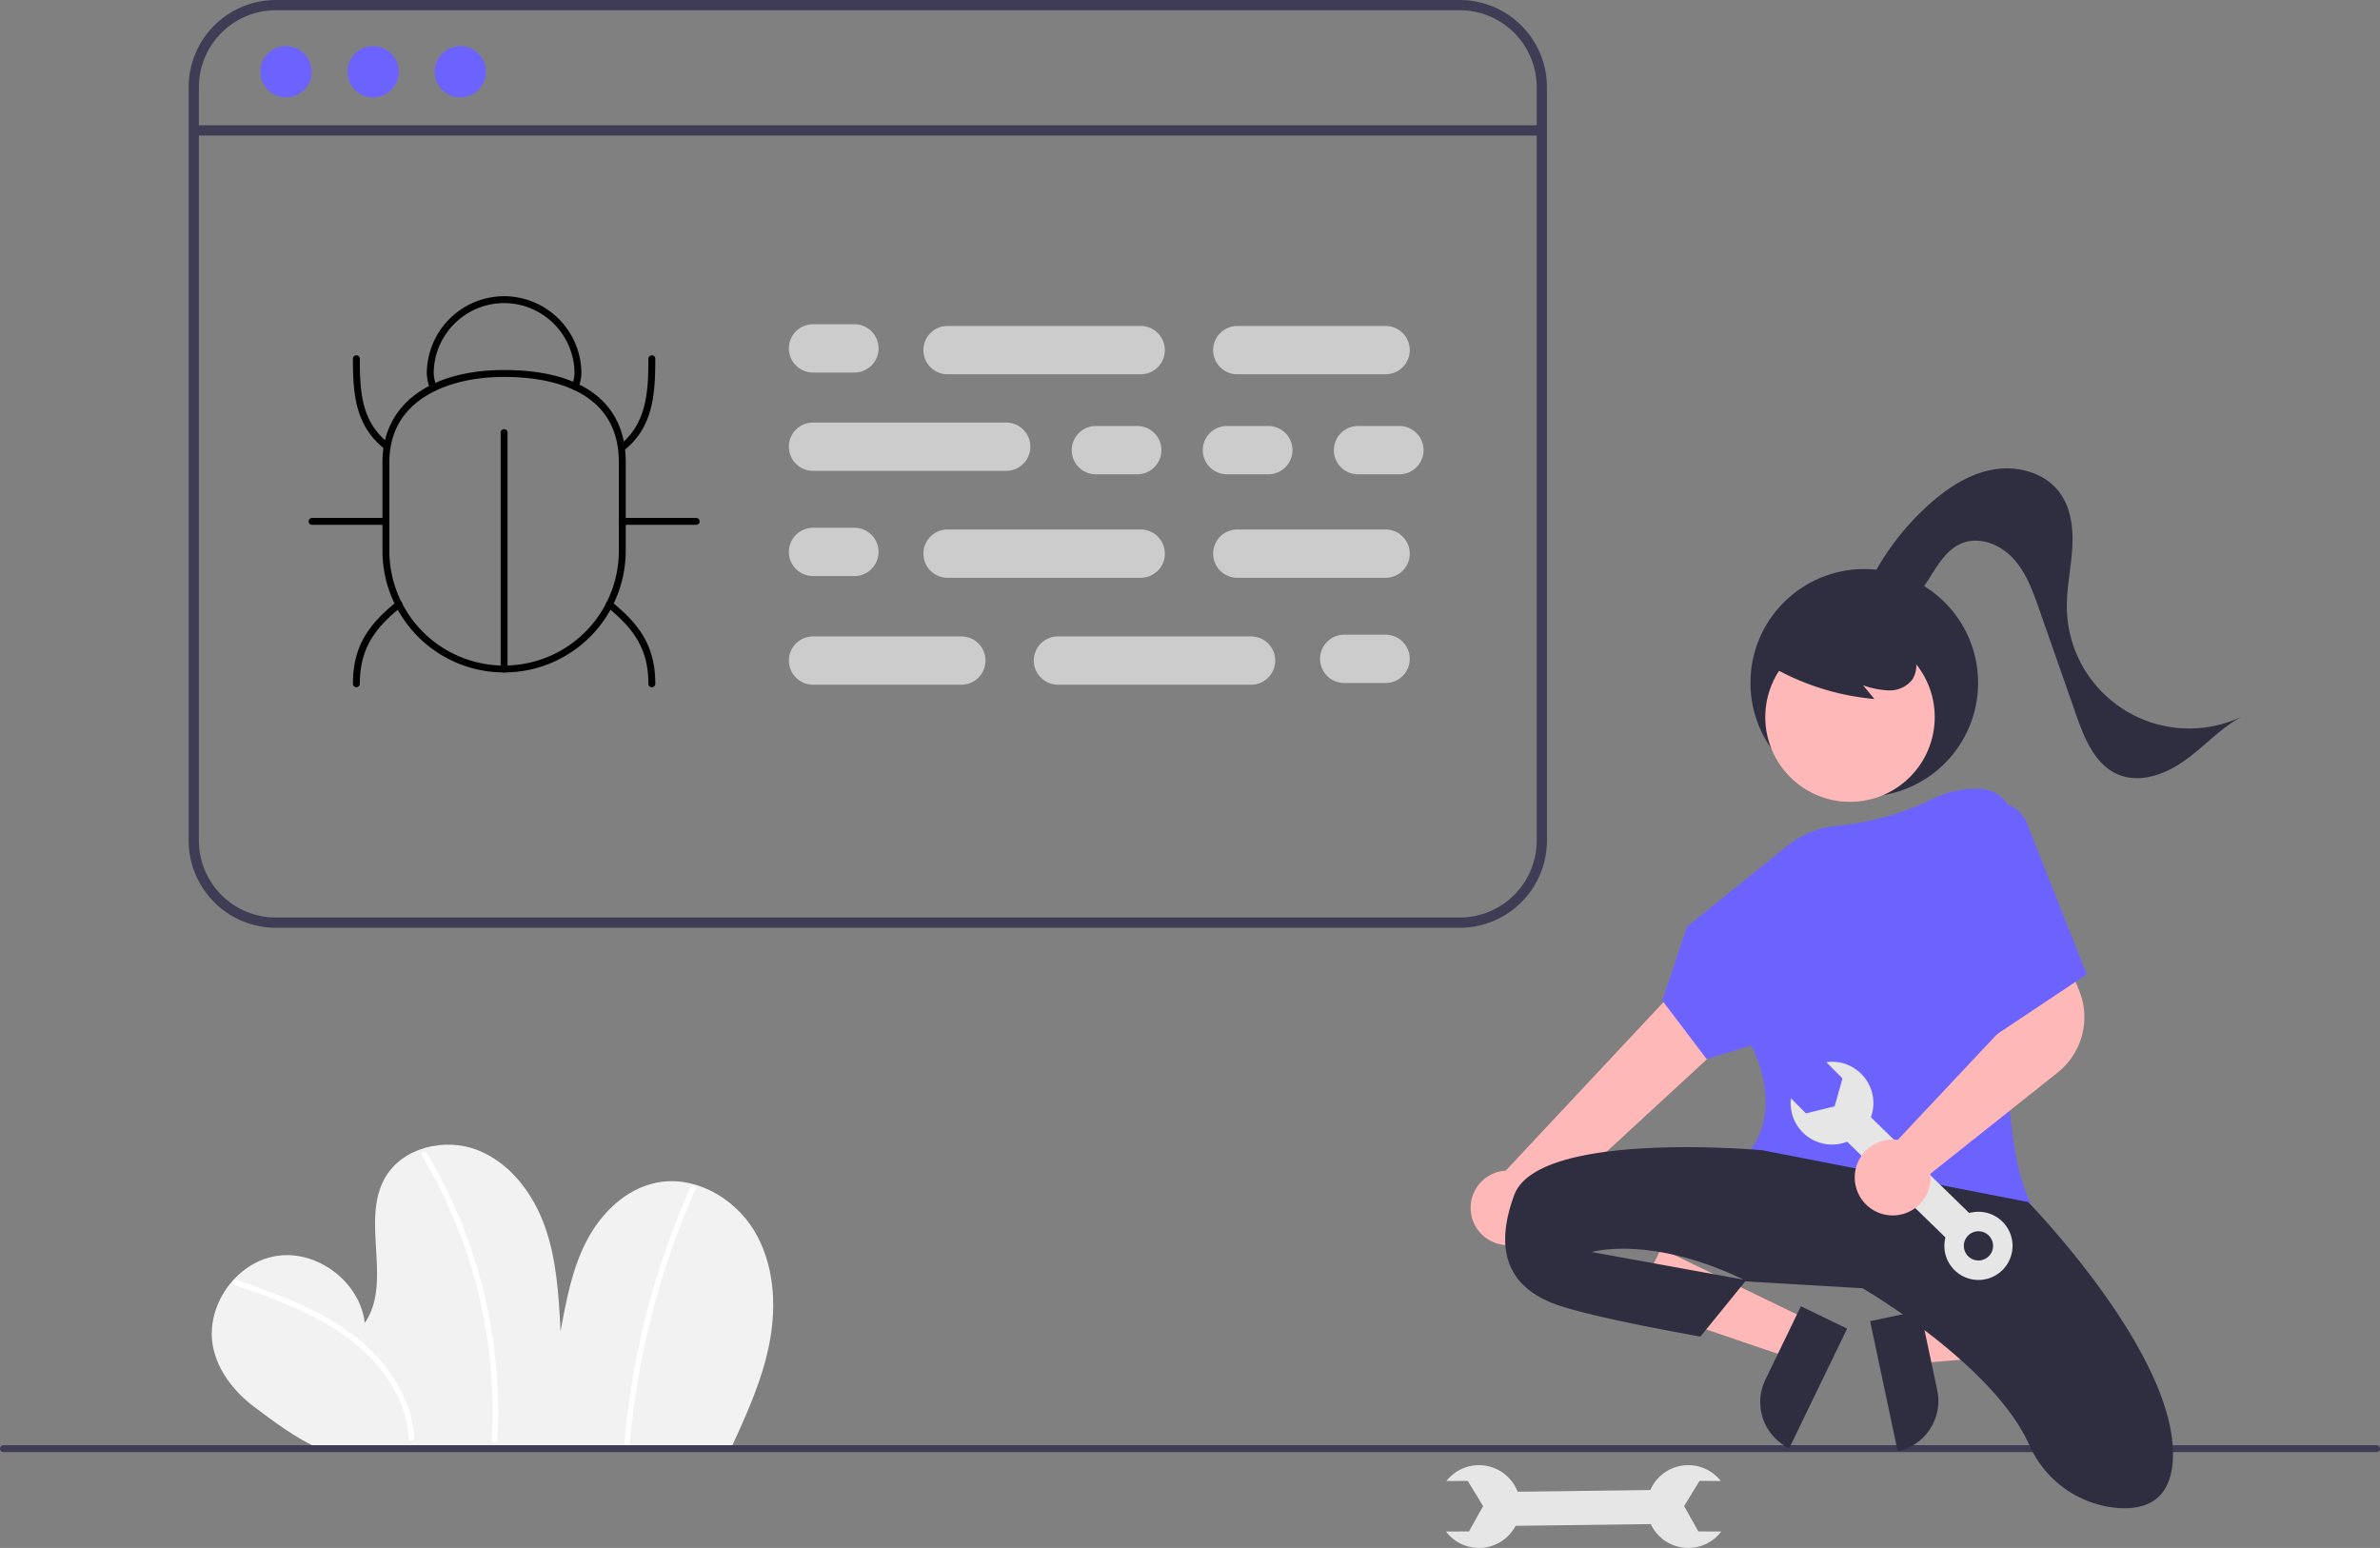<svg data-name="Layer 1" xmlns="http://www.w3.org/2000/svg" width="690" height="448.759"><rect width="100%" height="100%" fill="#808080" stroke="none"/><path d="M211.813 420.11c4.668-10.083 9.333-20.316 11.36-31.241s1.175-22.783-4.628-32.26-17.228-15.902-28.131-13.76c-8.955 1.76-16.146 8.813-20.357 16.91s-5.9 17.23-7.537 26.209c-.53-10.2-1.09-20.565-4.478-30.2s-10.06-18.615-19.57-22.343-21.878-.797-26.89 8.103c-7.06 12.538 2.302 30.125-5.817 42.006-1.393-11.917-13.855-21.333-25.7-19.416s-20.7 14.781-18.264 26.53c1.45 6.99 6.22 12.936 11.922 17.231s12.334 9.275 18.895 12.09z" fill="#f2f2f2"/><path d="M68.02 372.537c9.408 3.289 18.903 6.615 27.492 11.756 7.698 4.608 14.553 10.812 18.882 18.757a33.356 33.356 0 014.126 13.858c.063 1.018 1.655 1.025 1.592 0-.557-9.06-4.972-17.353-11.087-23.91-6.704-7.19-15.392-12.1-24.361-15.91-5.318-2.26-10.769-4.18-16.221-6.085-.969-.339-1.385 1.198-.423 1.534zM122.287 335.004a143.383 143.383 0 0113.792 30.616 145.117 145.117 0 016.36 32.968 143.305 143.305 0 01.152 18.837c-.059 1.024 1.533 1.02 1.592 0a145.194 145.194 0 00-2.04-33.82 146.926 146.926 0 00-9.77-32.44 143.25 143.25 0 00-8.711-16.964.796.796 0 00-1.375.803zM200.188 344.147a232.044 232.044 0 00-17.116 57.578q-1.343 8.365-2.078 16.812c-.09 1.02 1.503 1.015 1.591 0a231.21 231.21 0 0112.738-58.025q2.834-7.892 6.24-15.562c.411-.928-.96-1.738-1.375-.803z" fill="#fff"/><path fill="#e6e6e6" d="M482.346 431.91l.128 9.88-46.584.603-.128-9.88z"/><path d="M499.027 443.996l-6.653-.02-4.112-7.337 4.445-7.312 6.18.018a11.999 11.999 0 10.14 14.65zM419.208 443.996l6.653-.02 4.112-7.337-4.445-7.312-6.18.018a11.999 11.999 0 11-.14 14.65z" fill="#e6e6e6"/><path d="M689 420.97H1a1 1 0 010-2h688a1 1 0 010 2z" fill="#3f3d56"/><circle cx="540.486" cy="197.969" r="33" fill="#2f2e41"/><path fill="#ffb8b8" d="M553.859 383.226l2.542 11.993 47.47-4.095-3.751-17.701-46.261 9.803z"/><path d="M550.166 420.71l-7.988-37.694 14.563-3.086 4.902 23.13a14.887 14.887 0 01-11.477 17.65z" fill="#2f2e41"/><path fill="#ffb8b8" d="M524.12 382.586l-5.343 11.035-45.104-15.357 7.886-16.285 42.561 20.607z"/><path d="M511.808 399.976l10.304-21.28 13.399 6.487-16.791 34.68a14.887 14.887 0 01-6.912-19.887z" fill="#2f2e41"/><path d="M435.26 360.793a10.743 10.743 0 0012.708-10.48l74.374-68.571-18.47-14.306-67.337 71.944a10.8 10.8 0 00-1.276 21.413z" fill="#ffb8b8"/><circle cx="536.344" cy="207.898" r="24.561" fill="#ffb8b8"/><path d="M558.386 352.273c-17.228 0-37.978-3.629-50.778-18.477l-.289-.335.297-.328c.097-.107 9.514-10.868.11-30.06L494.8 307.05l-12.87-16.989 7.13-21.39 29.177-23.503a26.75 26.75 0 0114.61-5.79 80.21 80.21 0 0027.785-7.912 27.906 27.906 0 0112.8-2.799l.574.017a9.95 9.95 0 019.64 10.707c-1.978 25.63-5.472 87.544 4.792 108.861l.265.551-.592.15a136.113 136.113 0 01-29.724 3.32z" fill="#6c63ff"/><path d="M510.986 333.47s-65-6-72 13 1 28 13 32 41 9 41 9l13-16 34 2s37.885 21.972 48.36 45.473a30.762 30.762 0 0025.777 18.239c8.398.584 15.863-2.588 15.863-15.713 0-30-42-73-42-73zM461.486 362.97s17-5 44 8M511.843 192.235a73.041 73.041 0 0031.599 10.412l-3.33-3.991a24.477 24.477 0 007.56 1.501 8.28 8.28 0 006.75-3.159 7.702 7.702 0 00.515-7.115 14.589 14.589 0 00-4.589-5.738 27.323 27.323 0 00-25.43-4.545 16.33 16.33 0 00-7.596 4.872 9.236 9.236 0 00-1.863 8.56M540.31 172.604a75.485 75.485 0 0119.136-26.522c5.292-4.702 11.472-8.743 18.446-9.962s14.833.87 19.11 6.51c3.499 4.614 4.153 10.794 3.768 16.57s-1.677 11.496-1.553 17.284a35.468 35.468 0 0050.527 31.351c-6.022 3.329-10.714 8.598-16.305 12.608s-12.963 6.76-19.312 4.11c-6.718-2.804-9.8-10.42-12.206-17.29l-10.732-30.64c-1.824-5.208-3.739-10.57-7.462-14.645s-9.765-6.556-14.89-4.508c-3.883 1.552-6.412 5.257-8.63 8.804s-4.557 7.32-8.303 9.18-9.299.714-10.523-3.286" fill="#2f2e41"/><path fill="#e6e6e6" d="M532.728 328.27l6.897-7.078 33.366 32.514-6.896 7.077z"/><path d="M566.51 354.289a9.882 9.882 0 1013.975-.18 9.882 9.882 0 00-13.975.18zm10.111 9.853a4.235 4.235 0 11-.077-5.99 4.235 4.235 0 01.077 5.99zM529.48 307.928l4.69 4.718-2.28 8.096-8.314 2.028-4.358-4.384a11.999 11.999 0 1010.262-10.458z" fill="#e6e6e6"/><path d="M548.736 352.359a11.579 11.579 0 01-1.268-.07 11.023 11.023 0 01-9.68-9.682 11.003 11.003 0 0110.93-12.25 10.625 10.625 0 011.467.11l33.578-35.745-3.505-11.685 17.605-7.892 4.934 12.06a20.49 20.49 0 01-6.177 23.673l-36.961 29.4a10.259 10.259 0 01.06 1.08 11.018 11.018 0 01-3.664 8.196 10.872 10.872 0 01-7.319 2.805z" fill="#ffb8b8"/><path d="M574.986 233.47a9.453 9.453 0 0112.628 5.155l17.372 43.844-27 18z" fill="#6c63ff"/><path d="M448.486 243.707V25.262A25.298 25.298 0 00423.224 0H79.954a25.298 25.298 0 00-25.262 25.262v218.445a25.298 25.298 0 0025.262 25.262h343.27a25.298 25.298 0 0025.262-25.262zm-368.532 22.29a22.317 22.317 0 01-22.29-22.29V25.262a22.317 22.317 0 0122.29-22.29h343.27a22.317 22.317 0 0122.29 22.29v218.445a22.317 22.317 0 01-22.29 22.29z" fill="#3f3d56"/><path d="M445.514 39.303H57.664a1.486 1.486 0 110-2.972h387.85a1.486 1.486 0 010 2.972z" fill="#3f3d56"/><circle cx="82.926" cy="20.804" r="7.43" fill="#6c63ff"/><circle cx="108.188" cy="20.804" r="7.43" fill="#6c63ff"/><circle cx="133.451" cy="20.804" r="7.43" fill="#6c63ff"/><path d="M188.979 199.232a1 1 0 01-1-1c0-10.427-4.571-16.243-11.946-22.247a1 1 0 111.263-1.551c7.83 6.375 12.683 12.58 12.683 23.798a1 1 0 01-1 1zM103.317 199.232a1 1 0 01-1-1c0-11.218 4.852-17.423 12.682-23.798a1 1 0 111.263 1.55c-7.375 6.005-11.945 11.822-11.945 22.248a1 1 0 01-1 1zM180.413 130.701a1 1 0 01-.632-1.775c7.581-6.171 8.198-14.938 8.198-24.923a1 1 0 012 0c0 10.505-.673 19.747-8.935 26.474a.994.994 0 01-.63.224zM111.882 130.166a.994.994 0 01-.63-.224c-8.263-6.727-8.935-15.727-8.935-25.94a1 1 0 012 0c0 10.037.603 18.206 8.197 24.389a1 1 0 01-.632 1.775zM201.828 152.152h-21.415a1 1 0 010-2h21.415a1 1 0 110 2zM111.883 152.152H90.467a1 1 0 010-2h21.416a1 1 0 010 2zM146.148 194.948a1 1 0 01-1-1v-68.53a1 1 0 012 0v68.53a1 1 0 01-1 1z"/><path d="M146.148 194.948a35.305 35.305 0 01-35.265-35.265v-25.717c0-16.468 13.513-26.699 35.265-26.699 22.74 0 35.265 9.482 35.265 26.699v25.717a35.305 35.305 0 01-35.265 35.265zm0-85.68c-16.081 0-33.265 6.488-33.265 24.698v25.717a33.265 33.265 0 1066.53 0v-25.717c0-21.49-20.842-24.699-33.265-24.699z"/><path d="M125.651 113.441a1 1 0 01-.93-.63 14.088 14.088 0 01-.987-4.531 22.476 22.476 0 0122.355-22.41h.115a22.467 22.467 0 0122.36 22.357 12.227 12.227 0 01-.911 4.211 1 1 0 01-1.85-.76 10.195 10.195 0 00.761-3.488 20.454 20.454 0 00-20.363-20.32h-.11a20.461 20.461 0 00-20.359 20.362 12.076 12.076 0 00.847 3.838 1.001 1.001 0 01-.928 1.371z"/><path d="M247.71 108.003h-12a7 7 0 010-14h12a7 7 0 010 14zM329.71 137.503h-12a7 7 0 010-14h12a7 7 0 010 14zM367.71 137.503h-12a7 7 0 010-14h12a7 7 0 010 14zM405.71 137.503h-12a7 7 0 010-14h12a7 7 0 010 14zM330.71 108.503h-56a7 7 0 010-14h56a7 7 0 010 14zM291.71 136.503h-56a7 7 0 010-14h56a7 7 0 010 14zM401.71 108.503h-43a7 7 0 010-14h43a7 7 0 010 14zM247.71 167.003h-12a7 7 0 010-14h12a7 7 0 010 14zM330.71 167.503h-56a7 7 0 010-14h56a7 7 0 010 14zM401.71 167.503h-43a7 7 0 010-14h43a7 7 0 010 14zM382.71 191.003a7.008 7.008 0 017-7h12a7 7 0 010 14h-12a7.008 7.008 0 01-7-7zM299.71 191.503a7.008 7.008 0 017-7h56a7 7 0 010 14h-56a7.008 7.008 0 01-7-7zM228.71 191.503a7.008 7.008 0 017-7h43a7 7 0 010 14h-43a7.008 7.008 0 01-7-7z" fill="#ccc"/></svg>